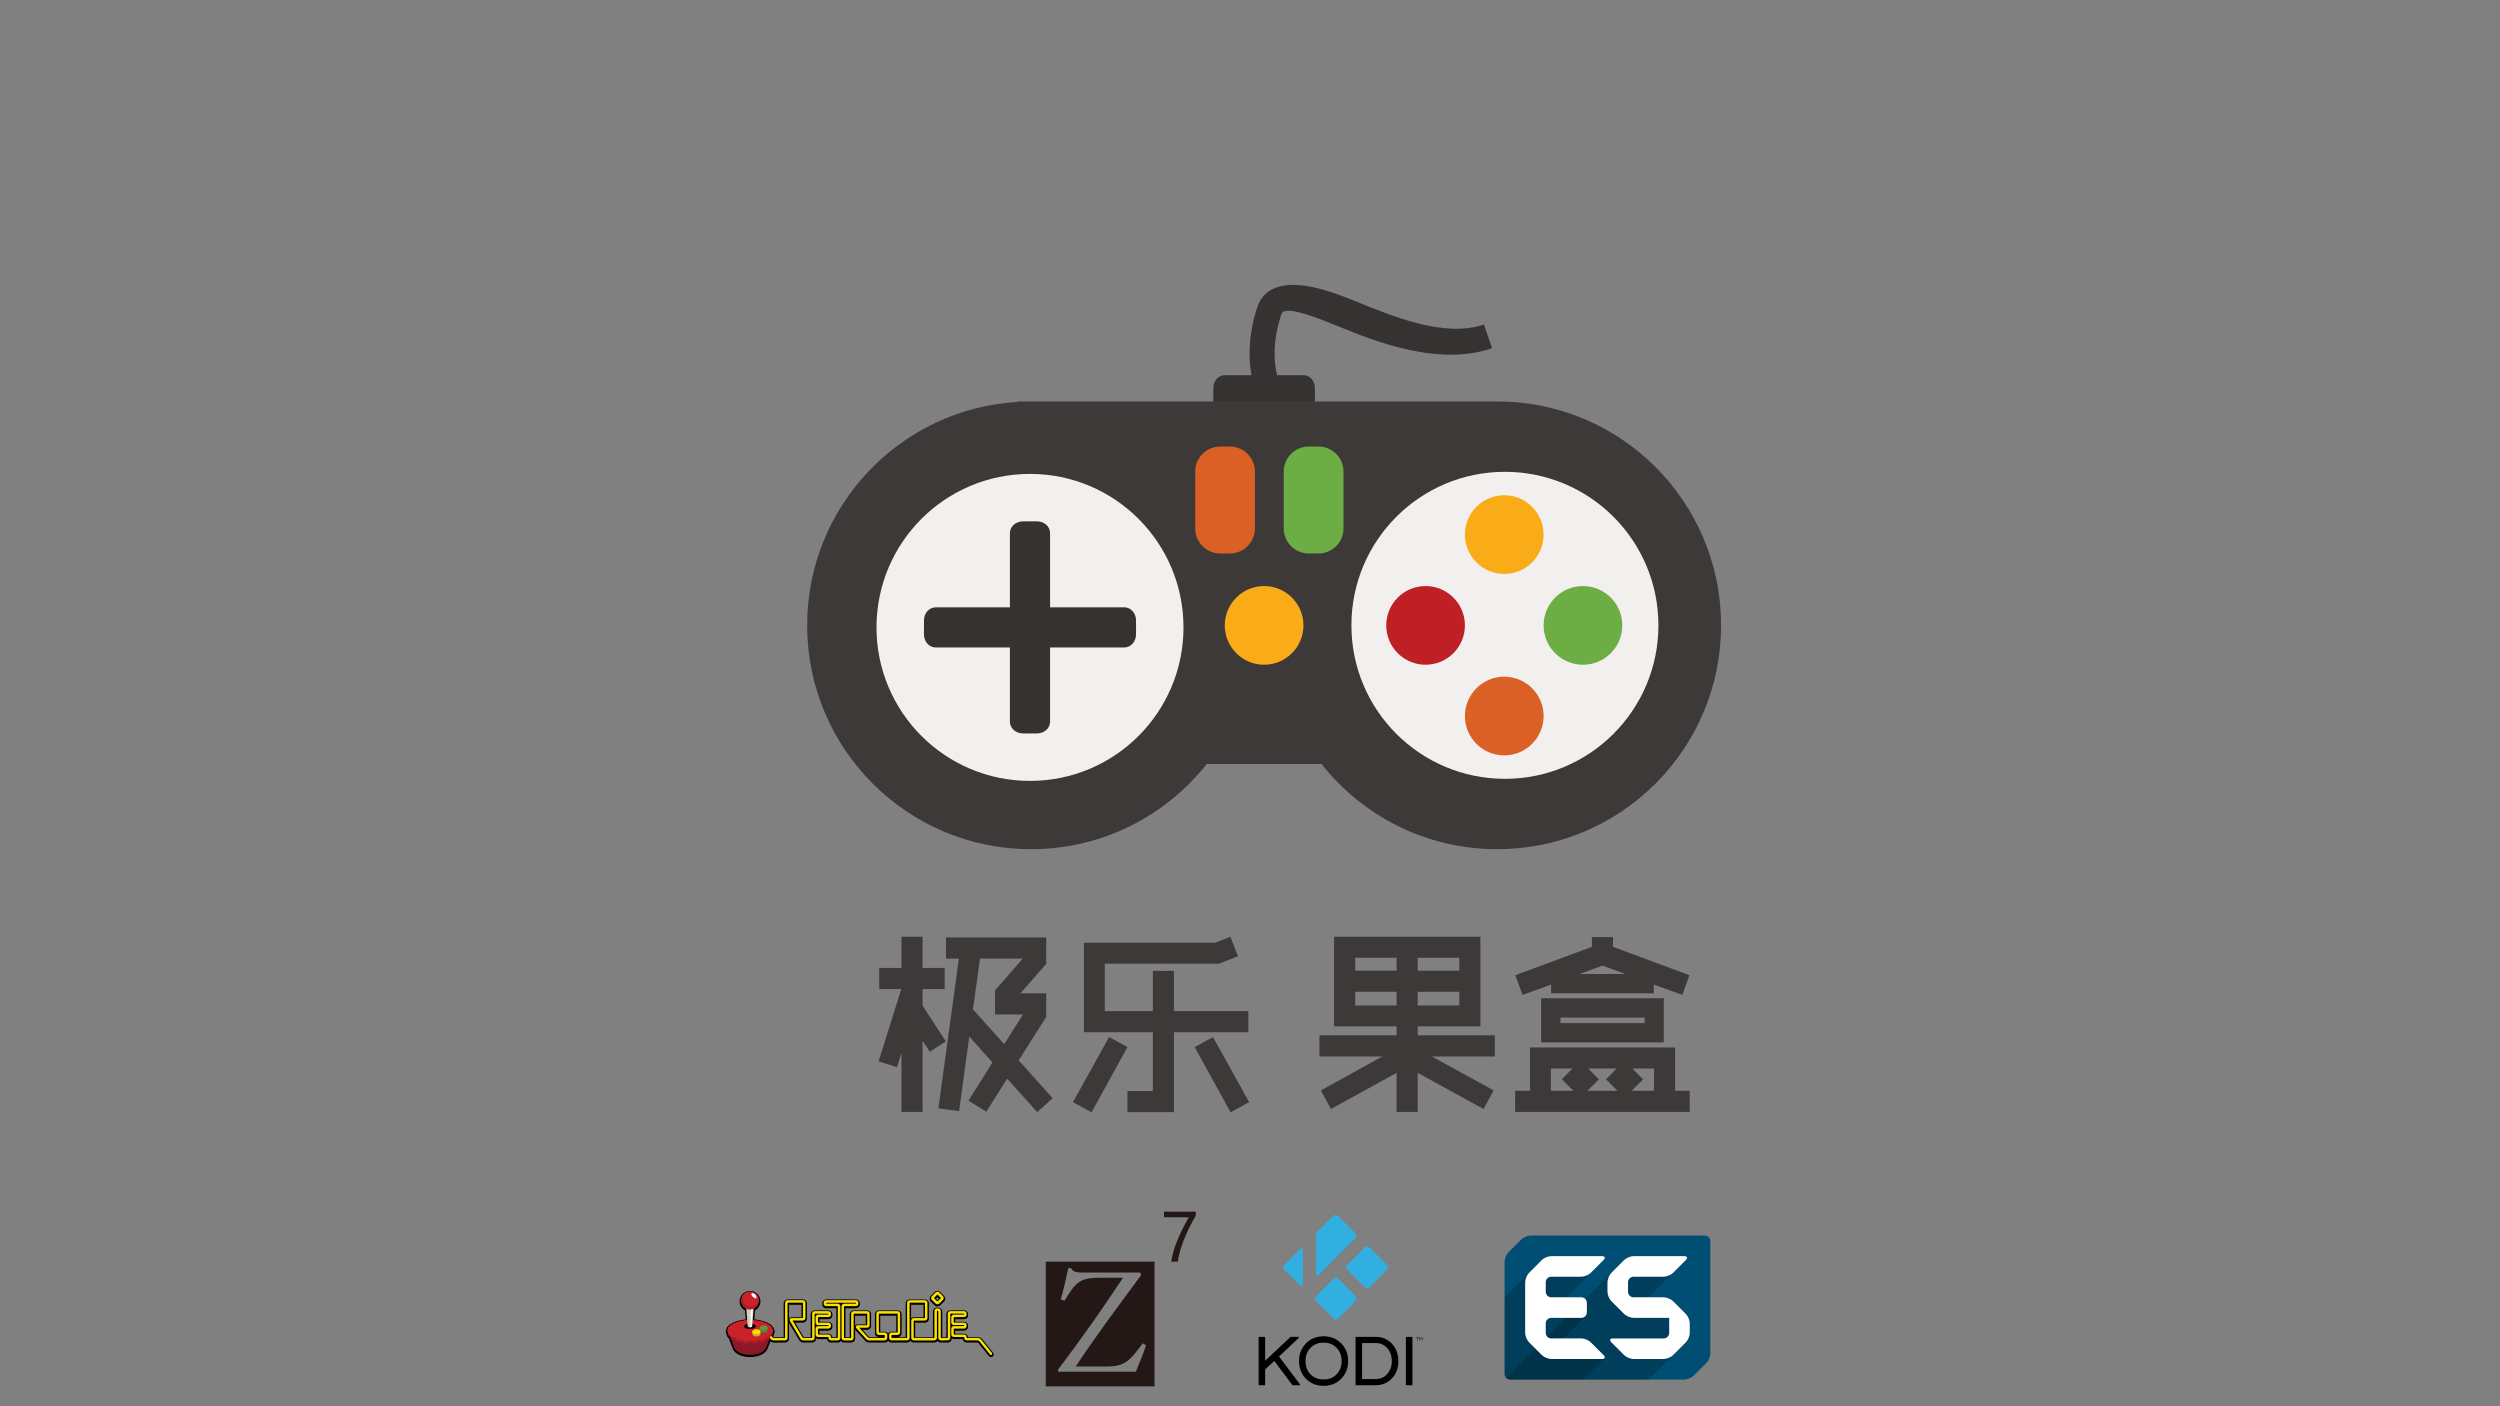 <?xml version="1.0" encoding="utf-8"?>
<!-- Generator: Adobe Illustrator 15.0.0, SVG Export Plug-In . SVG Version: 6.00 Build 0)  -->
<!DOCTYPE svg PUBLIC "-//W3C//DTD SVG 1.0//EN" "http://www.w3.org/TR/2001/REC-SVG-20010904/DTD/svg10.dtd">
<svg version="1.0"
	 id="Ebene_1" inkscape:version="0.48.5 r10040" inkscape:export-ydpi="67.154305" sodipodi:docname="splash.svg" inkscape:export-xdpi="67.154305" inkscape:export-filename="/Users/matthieu/Desktop/logo.png" xmlns:dc="http://purl.org/dc/elements/1.1/" xmlns:cc="http://creativecommons.org/ns#" xmlns:rdf="http://www.w3.org/1999/02/22-rdf-syntax-ns#" xmlns:svg="http://www.w3.org/2000/svg" xmlns:sodipodi="http://sodipodi.sourceforge.net/DTD/sodipodi-0.dtd" xmlns:inkscape="http://www.inkscape.org/namespaces/inkscape"
	 xmlns="http://www.w3.org/2000/svg" xmlns:xlink="http://www.w3.org/1999/xlink" x="0px" y="0px" width="1280px" height="720px"
	 viewBox="0 0 1280 720" enable-background="new 0 0 1280 720" xml:space="preserve">
<rect x="0" y="0" width="1280" height="720" fill="#808080" stroke="none"/>
<sodipodi:namedview  id="namedview63" inkscape:pageopacity="0" inkscape:pageshadow="2" inkscape:current-layer="layer1" inkscape:window-width="1920" inkscape:window-height="1014" inkscape:window-x="0" inkscape:window-y="27" inkscape:window-maximized="1" gridtolerance="10" guidetolerance="10" showgrid="false" inkscape:zoom="0.66449955" inkscape:cx="423.67997" bordercolor="#666666" inkscape:cy="302.36131" pagecolor="#ffffff" borderopacity="1" objecttolerance="10">
	</sodipodi:namedview>
<g>
	<path id="path3" inkscape:connector-curvature="0" fill="#C90012" d="M875.693,685.275L875.693,685.275L875.693,685.275z"/>
	<path id="path5" inkscape:connector-curvature="0" fill="#C90012" d="M875.693,664.212L875.693,664.212L875.693,664.212z"/>
	<path id="path7" inkscape:connector-curvature="0" fill="#C90012" d="M875.693,643.14L875.693,643.14L875.693,643.14z"/>
	<path id="path9" inkscape:connector-curvature="0" fill="#C90012" d="M875.693,653.674L875.693,653.674L875.693,653.674z"/>
	<path id="path11" inkscape:connector-curvature="0" fill="#C90012" d="M875.693,695.808L875.693,695.808L875.693,695.808z"/>
	<path id="path13" inkscape:connector-curvature="0" fill="#C90012" d="M875.693,674.74L875.693,674.74L875.693,674.74z"/>
	<path id="path15" inkscape:connector-curvature="0" fill="#C90012" d="M875.693,632.604L875.693,632.604L875.693,632.604z"/>
	<path id="path17" inkscape:connector-curvature="0" fill="#004E73" d="M875.693,635.425c0-1.552-1.271-2.822-2.821-2.822h-89.17
		c-1.553,0-3.72,0.898-4.815,1.996l-6.543,6.544c-1.102,1.102-1.996,3.27-1.996,4.819v57.555c0,1.556,1.271,2.822,2.823,2.822
		h89.168c1.552,0,3.721-0.896,4.816-1.996l6.54-6.539c1.102-1.099,1.995-3.267,1.995-4.817L875.693,635.425L875.693,635.425z"/>
	<path id="path19" inkscape:connector-curvature="0" opacity="0.2" enable-background="new    " d="M863.159,672.744l-6.539-6.539
		c-1.097-1.099-3.268-1.996-4.816-1.996h-4.895c-1.552,0-2.82,0-2.82,0s0.896-0.896,1.995-1.996l17.075-17.076
		c1.101-1.098,0.729-1.997-0.823-1.997H836.38c-1.557,0-3.726,0.899-4.818,1.997l-59.146,59.143
		c-0.466,0.463-0.896,0.892-1.238,1.233c0.514,0.514,1.219,0.827,1.993,0.827c0.001,0,0.003,0,0.004,0h25.398h42.692
		c1.553,0,2.826-0.003,2.83-0.006c0.004-0.004,0.902-0.904,2.002-2.001l17.063-17.062c1.1-1.101,1.994-3.271,1.994-4.819v-4.889
		C865.156,676.01,864.26,673.842,863.159,672.744L863.159,672.744z"/>
	<path id="path21" inkscape:connector-curvature="0" fill="#FFFFFF" d="M836.377,674.741c-1.555,0-3.725-0.897-4.817-1.996
		l-6.533-6.537c-1.101-1.099-1.999-3.267-2-4.821l-0.004-4.89c-0.002-1.554,0.896-3.722,1.993-4.819l6.544-6.541
		c1.099-1.098,3.267-1.997,4.817-1.997h25.959c1.552,0,1.924,0.899,0.823,1.997l-6.541,6.541c-1.098,1.102-3.266,1.996-4.816,1.996
		h-15.426c-1.554,0-2.821,1.271-2.821,2.823v4.89c0,1.558,1.271,2.823,2.821,2.823l15.428-0.001c1.553,0,3.724,0.897,4.816,1.996
		l6.539,6.539c1.101,1.097,1.996,3.266,1.996,4.818v4.888c0,1.554-0.896,3.723-1.996,4.821l-6.542,6.538
		c-1.099,1.099-3.267,1.994-4.816,1.994h-15.424c-1.555,0-3.723-0.896-4.817-1.994l-6.543-6.538c-1.1-1.101-0.729-1.996,0.828-1.996
		h25.957c1.555,0,2.822-1.271,2.822-2.825v-4.888c0-1.557,0-2.822,0.002-2.822c0,0-1.271,0-2.822,0L836.377,674.741L836.377,674.741
		z"/>
	<g id="g23" transform="matrix(0.199,0,0,0.199,505.401,700.745)" opacity="0.2">
		<path id="path25" inkscape:connector-curvature="0" d="M1331.429-168.703c0-7.808,0-14.35,0-14.551
			c0-0.196,4.515-4.873,10.031-10.394l85.809-85.804c5.521-5.516,16.426-10.036,24.219-10.036h130.463
			c7.803,0,9.673,4.52,4.152,10.036l-85.819,85.799c-5.516,5.516-10.036,10.031-10.036,10.031s6.39,0.005,14.198,0.005l24.557,0.01
			c7.798,0.005,13.722,6.38,13.177,14.168l-1.423,19.91c-0.555,7.779-2.184,15.321-3.622,16.759
			c-1.438,1.438-7.121,7.126-12.632,12.637l-32.189,32.184c-5.516,5.511-10.07,10.065-10.119,10.11
			c-0.044,0.054,6.301,0.088,14.099,0.083h22.963c7.803,0,18.884,4.314,24.626,9.599l34.275,31.541
			c5.737,5.281,10.448,9.737,10.291,9.903c-0.167,0.157-4.809,4.795-10.33,10.316l-44.477,44.507l-188.004,0.005
			c-7.803,0-14.193-6.39-14.193-14.188L1331.429-168.703z"/>
	</g>
	<path id="path27" inkscape:connector-curvature="0" fill="#FFFFFF" d="M794.236,685.275c-1.552,0-2.821-1.271-2.821-2.823v-4.894
		c0-1.553,1.271-2.818,2.821-2.818h15.425c1.554,0,2.822-1.271,2.822-2.823v-4.881c0-1.553-1.271-2.824-2.822-2.824h-15.425
		c-1.552,0-2.821-1.271-2.821-2.823v-4.891c0-1.553,1.271-2.823,2.821-2.823h15.425c1.554,0,3.723-0.896,4.818-1.996l6.543-6.542
		c1.1-1.097,0.729-1.992-0.825-1.992h-25.961c-1.552,0-3.722,0.896-4.816,1.995l-6.541,6.538c-1.101,1.102-1.996,3.271-1.996,4.819
		v25.955c0,1.553,0.896,3.723,1.996,4.818l6.541,6.54c1.099,1.1,3.269,1.993,4.816,1.993h25.96c1.553,0,1.924-0.896,0.826-1.993
		l-6.543-6.544c-1.098-1.099-3.268-1.994-4.818-1.994L794.236,685.275L794.236,685.275z"/>
</g>
<g>
	<path d="M678.029,684.17c0.229,0.014,0.454,0.027,0.684,0.044c1.742,0.12,3.408,0.529,4.969,1.338
		c1.11,0.578,2.101,1.327,2.979,2.222c0.955,0.971,1.745,2.058,2.345,3.278c0.437,0.899,0.736,1.849,0.946,2.82
		c0.259,1.197,0.343,2.408,0.291,3.628c-0.082,1.955-0.516,3.825-1.438,5.564c-0.646,1.215-1.482,2.276-2.479,3.223
		c-1.601,1.51-3.477,2.496-5.629,2.952c-0.798,0.169-1.604,0.271-2.417,0.3c-0.036,0.002-0.073,0.012-0.106,0.019h-0.959
		c-0.209-0.015-0.416-0.026-0.625-0.045c-2.495-0.181-4.771-0.947-6.744-2.521c-1.562-1.238-2.777-2.75-3.608-4.565
		c-0.425-0.923-0.706-1.889-0.896-2.885c-0.214-1.127-0.281-2.264-0.228-3.406c0.121-2.401,0.754-4.646,2.148-6.641
		c1.634-2.328,3.77-3.984,6.523-4.785c0.842-0.244,1.695-0.406,2.568-0.473c0.276-0.021,0.555-0.032,0.831-0.05
		c0.046-0.006,0.091-0.016,0.137-0.021L678.029,684.17L678.029,684.17z M677.649,706.294c0.888-0.007,1.744-0.08,2.588-0.288
		c1.834-0.452,3.357-1.404,4.569-2.854c1.234-1.479,1.88-3.199,2.056-5.106c0.063-0.653,0.066-1.307,0.027-1.961
		c-0.042-0.711-0.136-1.414-0.323-2.102c-0.589-2.146-1.794-3.857-3.646-5.1c-1.388-0.926-2.938-1.35-4.589-1.432
		c-0.901-0.044-1.802-0.004-2.69,0.158c-1.555,0.278-2.938,0.925-4.133,1.971c-1.157,1.014-1.992,2.244-2.514,3.689
		c-0.392,1.099-0.548,2.229-0.563,3.391c-0.014,0.896,0.052,1.794,0.246,2.674c0.354,1.586,1.065,2.987,2.185,4.18
		c0.979,1.057,2.149,1.813,3.516,2.274C675.444,706.157,676.55,706.282,677.649,706.294"/>
	<path d="M723.146,708.987c-0.096,0.227-0.166,0.271-0.423,0.271c-0.838,0-1.675,0.001-2.512,0c-0.299,0-0.404-0.104-0.404-0.405
		V684.88c0-0.308,0.105-0.415,0.42-0.415c0.839,0,1.676-0.003,2.513,0.005c0.104,0.001,0.216,0.041,0.307,0.1
		c0.054,0.029,0.066,0.128,0.104,0.192L723.146,708.987L723.146,708.987z"/>
	<path d="M654.865,694.524c0.422,0.561,0.84,1.111,1.261,1.671c0.888,1.18,1.771,2.354,2.659,3.537
		c1.144,1.516,2.278,3.028,3.422,4.548c1.117,1.481,2.234,2.97,3.354,4.454c0.083,0.106,0.12,0.222,0.061,0.348
		c-0.061,0.129-0.177,0.171-0.31,0.178c-0.063,0.003-0.121,0-0.183,0c-1.031,0-2.063,0-3.097,0.003
		c-0.177,0-0.305-0.061-0.416-0.207c-1.941-2.6-3.895-5.191-5.843-7.793c-1.104-1.474-2.215-2.944-3.32-4.423
		c-0.009-0.013-0.021-0.021-0.033-0.042c-0.137,0.126-0.27,0.25-0.399,0.373c-0.896,0.84-1.795,1.68-2.69,2.521
		c-0.494,0.462-0.987,0.925-1.484,1.384c-0.063,0.059-0.092,0.116-0.092,0.205c0.003,2.511,0.003,5.021,0.003,7.53
		c0,0.029,0.002,0.063,0,0.095c-0.008,0.229-0.123,0.354-0.354,0.354c-0.881,0.004-1.759,0.004-2.638,0.001
		c-0.228-0.001-0.342-0.126-0.349-0.351c0-0.026,0-0.057,0-0.08v-23.948c0-0.303,0.109-0.414,0.41-0.414c0.805,0,1.605,0,2.408,0
		c0.054,0,0.106-0.002,0.159,0c0.23,0.011,0.349,0.125,0.355,0.357c0.002,0.033,0,0.064,0,0.103v11.759
		c0.198-0.186,0.38-0.354,0.561-0.521c1.06-0.995,2.119-1.989,3.179-2.983c1.394-1.304,2.781-2.604,4.174-3.908
		c1.165-1.093,2.329-2.187,3.494-3.276c0.492-0.461,0.982-0.92,1.476-1.382c0.104-0.102,0.22-0.146,0.356-0.146
		c1.229,0,2.459,0,3.688,0c0.209,0,0.327,0.077,0.37,0.232c0.035,0.13-0.015,0.229-0.104,0.313
		c-0.354,0.339-0.712,0.678-1.068,1.016c-0.631,0.597-1.264,1.188-1.896,1.781c-0.875,0.824-1.75,1.648-2.623,2.478
		c-0.896,0.846-1.791,1.689-2.688,2.539C656.072,693.39,655.474,693.951,654.865,694.524"/>
	<path d="M694.053,696.866v-11.94c0-0.034-0.001-0.064,0-0.104c0.005-0.229,0.119-0.342,0.342-0.355
		c0.017-0.001,0.03-0.001,0.047-0.001c3.413,0.001,6.826-0.007,10.239,0.006c1.567,0.009,3.072,0.358,4.505,0.999
		c1.247,0.563,2.344,1.335,3.296,2.313c1.549,1.592,2.578,3.47,3.085,5.637c0.291,1.247,0.411,2.51,0.385,3.787
		c-0.032,1.717-0.332,3.385-0.98,4.979c-0.543,1.326-1.32,2.513-2.302,3.563c-1.508,1.612-3.332,2.671-5.477,3.189
		c-0.926,0.224-1.857,0.319-2.813,0.319c-3.311-0.006-6.613-0.003-9.921-0.003c-0.059,0-0.113-0.004-0.171-0.013
		c-0.122-0.02-0.195-0.093-0.221-0.214c-0.013-0.063-0.019-0.128-0.019-0.192C694.053,704.85,694.053,700.858,694.053,696.866
		 M697.393,706.069h0.146c2.226,0,4.445,0.002,6.667-0.002c0.398-0.001,0.802-0.021,1.196-0.054
		c0.824-0.063,1.612-0.279,2.364-0.628c0.981-0.45,1.812-1.104,2.521-1.918c0.663-0.756,1.188-1.596,1.574-2.521
		c0.41-0.986,0.632-2.02,0.714-3.081c0.076-0.975,0.045-1.938-0.103-2.899c-0.173-1.138-0.542-2.21-1.113-3.209
		c-0.637-1.108-1.456-2.063-2.509-2.798c-1.261-0.88-2.675-1.289-4.204-1.296c-2.378-0.012-4.756-0.005-7.135-0.005h-0.123v18.409
		L697.393,706.069L697.393,706.069z"/>
	<path fill="#31AFE1" d="M710.572,649.219c-0.173,0.563-0.552,0.976-0.958,1.376c-2.719,2.708-5.428,5.428-8.14,8.145
		c-0.979,0.978-2.021,0.974-3.003-0.01c-2.799-2.804-5.601-5.604-8.396-8.402c-0.953-0.954-0.951-1.997,0.004-2.953
		c2.813-2.818,5.631-5.636,8.443-8.451c0.916-0.917,1.99-0.918,2.906-0.002c2.729,2.729,5.454,5.463,8.188,8.188
		c0.406,0.4,0.784,0.813,0.955,1.377L710.572,649.219L710.572,649.219z"/>
	<g>
		<g>
			<g>
				<g>
					<g>
						<defs>
							<rect id="SVGID_1_" x="644.416" y="621.979" width="84.041" height="87.841"/>
						</defs>
						<clipPath id="SVGID_2_">
							<use xlink:href="#SVGID_1_"  overflow="visible"/>
						</clipPath>
						<path clip-path="url(#SVGID_2_)" fill="#31AFE1" d="M683.591,675.463c-0.561-0.179-0.962-0.563-1.364-0.97
							c-2.706-2.72-5.421-5.435-8.133-8.146c-0.973-0.973-0.974-2.009-0.003-2.979c2.808-2.813,5.61-5.618,8.42-8.427
							c0.936-0.937,2.003-0.938,2.933-0.012c2.81,2.813,5.613,5.618,8.42,8.432c0.964,0.966,0.967,2.021,0.007,2.979
							c-2.732,2.739-5.475,5.478-8.202,8.22c-0.393,0.395-0.794,0.743-1.339,0.898h-0.735L683.591,675.463L683.591,675.463z"/>
					</g>
				</g>
			</g>
		</g>
		<g>
			<g>
				<g>
					<g>
						<defs>
							<rect id="SVGID_3_" x="644.416" y="621.979" width="84.041" height="87.841"/>
						</defs>
						<clipPath id="SVGID_4_">
							<use xlink:href="#SVGID_3_"  overflow="visible"/>
						</clipPath>
						<path clip-path="url(#SVGID_4_)" fill="#31AFE1" d="M673.74,642.119c0-3.122,0.028-6.246-0.019-9.368
							c-0.014-0.904,0.203-1.611,0.894-2.207c0.559-0.479,1.047-1.033,1.566-1.555c2.059-2.063,4.115-4.118,6.173-6.178
							c0.97-0.971,2.013-0.971,2.979,0.001c2.802,2.8,5.602,5.602,8.397,8.398c0.961,0.963,0.961,2.021-0.002,2.983
							c-3.313,3.313-6.621,6.628-9.933,9.938c-2.926,2.932-5.851,5.854-8.771,8.781c-0.542,0.541-1.021,0.415-1.22-0.336
							c-0.063-0.232-0.064-0.484-0.064-0.729C673.74,648.61,673.74,645.366,673.74,642.119"/>
					</g>
				</g>
			</g>
		</g>
	</g>
	<path fill="#31AFE1" d="M667.047,648.888c0,2.865,0.005,5.732-0.006,8.603c-0.004,0.271-0.047,0.56-0.145,0.813
		c-0.189,0.498-0.551,0.563-0.927,0.188c-1.317-1.316-2.633-2.639-3.947-3.953c-1.521-1.523-3.042-3.047-4.563-4.572
		c-0.632-0.629-0.636-1.505-0.009-2.139c2.802-2.831,5.603-5.663,8.399-8.492c0.188-0.188,0.359-0.441,0.675-0.323
		c0.302,0.114,0.42,0.386,0.463,0.688c0.024,0.188,0.048,0.375,0.048,0.563c0.005,2.877,0.003,5.755,0.003,8.633h0.005
		L667.047,648.888L667.047,648.888z"/>
	<polygon points="726.313,684.854 725.704,684.854 725.704,686.398 725.511,686.398 725.511,684.854 724.906,684.854 
		724.906,684.664 726.313,684.664 	"/>
	<polygon points="728.245,684.664 728.245,686.398 728.052,686.398 728.052,684.963 727.407,685.788 726.758,684.963 
		726.758,686.398 726.562,686.398 726.562,684.664 726.787,684.664 727.407,685.486 728.021,684.664 	"/>
</g>
<g>
	<path fill="#231815" d="M548.47,649.328c0.607,1.709,2.198,2.314,6.961,2.196h28.331l0.486,1.343
		c-11.232,15.266-22.959,30.771-33.461,46.771h15.634c9.646,0,11.846-2.808,18.684-11.846l1.709,1.099
		c-1.099,3.18-3.052,8.063-5.25,13.438h-39.688l-0.242-0.979c11.602-15.264,22.714-31.018,33.338-47.136h-12.578
		c-10.013,0-11.967,3.053-17.341,11.724l-1.954-0.608c1.101-3.542,2.931-11.479,3.907-16.118L548.47,649.328z M591.116,645.977
		h-55.674v63.847h55.674V645.977z"/>
	<g>
		<path fill="#231815" d="M612.228,622.388c-2.686,4.692-4.798,9.033-6.335,13.024c-1.534,3.992-2.484,7.514-2.848,10.563h-3.37
			c0.404-3.007,1.371-6.438,2.891-10.292c1.521-3.854,3.552-8.001,6.096-12.438h-12.687v-2.858h16.253V622.388L612.228,622.388z"/>
	</g>
</g>
<g>
	<path fill="#353231" d="M759.772,166.137c-19.92,6.839-45.861-3.765-66.715-12.286c-17.699-7.232-31.688-10.385-41.314-5.914
		c-2.675,1.242-6.247,3.89-8.05,9.453c-4.867,14.979-4.376,26.9-2.913,34.718h-13.83c-3.165,0-5.726,2.932-5.726,6.55v13.753
		c0,3.619,2.562,6.55,5.726,6.55h40.563c3.155,0,5.718-2.931,5.718-6.55v-13.753c0-3.619-2.563-6.55-5.718-6.55h-13.618
		c-1.479-5.79-2.666-16.369,2.002-30.753c0.463-1.411,0.974-1.649,1.252-1.776c4.563-2.118,18.634,3.641,31.063,8.719
		c22.832,9.331,51.25,18.375,75.729,9.974L759.772,166.137z"/>
	<path fill="#3D3938" d="M766.558,205.536H521.054v0.221c-60.119,3.542-107.784,53.399-107.784,114.406
		c0,63.308,51.32,114.627,114.627,114.627c36.483,0,68.963-17.067,89.953-43.626h58.754c20.994,26.559,53.47,43.626,89.953,43.626
		c63.312,0,114.631-51.32,114.631-114.627C881.188,256.856,829.865,205.536,766.558,205.536z"/>
	<circle fill="#F2EFEF" cx="770.515" cy="320.163" r="78.592"/>
	<g>
		<g>
			<circle fill="#BF2026" cx="729.897" cy="320.205" r="20.144"/>
			<path fill="#6DAE44" d="M830.621,320.205c0,11.125-9.021,20.144-20.146,20.144c-11.127,0-20.149-9.019-20.149-20.144
				s9.022-20.145,20.149-20.145C821.6,300.061,830.621,309.08,830.621,320.205z"/>
		</g>
		<g>
			<path fill="#FAAB18" d="M790.326,273.714c0,11.127-9.019,20.147-20.146,20.147c-11.119,0-20.146-9.021-20.146-20.147
				c0-11.123,9.022-20.144,20.146-20.144C781.312,253.57,790.326,262.591,790.326,273.714z"/>
			<path fill="#DB6026" d="M790.326,366.611c0,11.125-9.019,20.144-20.146,20.144c-11.119,0-20.146-9.019-20.146-20.144
				c0-11.127,9.022-20.147,20.146-20.147C781.312,346.464,790.326,355.484,790.326,366.611z"/>
		</g>
	</g>
	<g>
		<path fill="#F2EFEF" d="M605.948,321.228c0,43.407-35.185,78.592-78.592,78.592c-43.405,0-78.59-35.188-78.59-78.592
			c0-43.404,35.185-78.592,78.59-78.592C570.768,242.635,605.948,277.823,605.948,321.228z"/>
		<path fill="#353231" d="M575.62,310.945h-37.979v-37.979c0-3.384-2.974-6.033-6.771-6.033h-7.021
			c-3.797,0-6.771,2.649-6.771,6.033v37.979h-37.978c-3.386,0-6.033,2.976-6.033,6.771v7.021c0,3.797,2.646,6.771,6.033,6.771
			h37.978v37.98c0,3.383,2.977,6.031,6.771,6.031h7.021c3.8,0,6.771-2.648,6.771-6.031v-37.98h37.979
			c3.385,0,6.033-2.974,6.033-6.771v-7.021C581.656,313.92,579.005,310.945,575.62,310.945z"/>
	</g>
	<path fill="#DB6026" d="M642.522,270.549c0,7.086-5.744,12.832-12.836,12.832h-4.914c-7.09,0-12.832-5.745-12.832-12.832v-29.086
		c0-7.088,5.742-12.832,12.832-12.832h4.914c7.092,0,12.836,5.744,12.836,12.832V270.549z"/>
	<path fill="#6DAE44" d="M687.859,270.549c0,7.086-5.743,12.832-12.835,12.832h-4.913c-7.093,0-12.835-5.745-12.835-12.832v-29.086
		c0-7.088,5.742-12.832,12.835-12.832h4.913c7.092,0,12.835,5.744,12.835,12.832V270.549z"/>
	<circle fill="#FAAB18" cx="647.225" cy="320.205" r="20.144"/>
</g>
<g>
	<path fill="#3D3938" d="M461.558,569.301v-30.202l-2.3,7.303l-9.4-3.001l11.603-37.002h-11.303v-10.803h11.401v-16.001h10.801
		v16.001h11.3v10.803h-11.3v8.501l11.9,18.301l-8.2,5.3l-3.7-5.6v36.4H461.558z M531.063,569.4L515.659,552.3l-10.698,16.9
		l-9.103-5.7l12.301-19.501l-11.899-13.301l-5.2,38.202l-10.603-1.4l10.502-76.704h-6.602v-10.801h51.303v13.501l-13.199,15.101
		h13.199v12.103L521.56,542.9l17.399,19.399L531.063,569.4z M523.762,519.397h-14.301v-12.303l14.199-16.301h-21.899l-3.603,26.001
		l16.001,17.802L523.762,519.397z"/>
	<path fill="#3D3938" d="M577.259,536.099L558.858,569.5l-9.5-5.2l18.501-33.302L577.259,536.099z M601.061,497.096v20.604h38.103
		V528.5h-38.103v40.9h-23.802V558.6h13.001v-30.102h-35.304v-45.803h67.205l7.802-3.103l3.898,10.001l-9.601,3.8h-58.604v24.304
		h24.604v-20.604L601.061,497.096L601.061,497.096z M621.062,530.998l18.501,33.302l-9.5,5.2l-18.401-33.401L621.062,530.998z"/>
	<path fill="#3D3938" d="M765.362,540.898H733.06l31.702,17.399l-5.2,9.501l-33.702-18.502V569.3h-10.801v-20.002L681.455,567.8
		l-5.198-9.501l31.502-17.399h-32.202v-10.803h39.502v-4.6h-32.002v-45.903h74.904v45.903h-32.104v4.6h39.503L765.362,540.898
		L765.362,540.898z M693.857,496.996h21.201v-6.603h-21.201V496.996z M693.857,514.797h21.201v-7h-21.201V514.797z M747.159,490.396
		h-21.302v6.603h21.302V490.396z M747.159,514.797v-7h-21.302v7H747.159z"/>
	<path fill="#3D3938" d="M865.16,569.301h-89.403V558.5h7.6v-22.201h74.305V558.5h7.501L865.16,569.301L865.16,569.301z
		 M846.761,508.597h-52.604v-4.5l-14.601,5.302l-3.7-10.103l39.202-14.501v-5h10.801v5l39.104,14.501l-3.603,10.103l-14.601-5.302
		L846.761,508.597L846.761,508.597z M851.861,511.097V533.7h-62.804v-22.604H851.861L851.861,511.097z M794.058,558.5h11.501
		l-5.9-5.9l5.4-5.501h-11.001V558.5z M842.061,523.798v-2.801h-43.104v2.801H842.061z M808.759,498.696h23.399l-11.699-4.301
		L808.759,498.696z M818.657,552.6l-5.898,5.9h15.398l-5.898-5.9l5.398-5.501h-14.501L818.657,552.6z M846.86,547.099h-11.1
		l5.501,5.501l-5.9,5.9h11.5L846.86,547.099L846.86,547.099z"/>
</g>
<path fill="#010101" d="M508.397,692.488c-1.766-2.163-3.566-4.394-5.351-6.629c-0.653-0.819-1.523-1.233-2.585-1.233h-0.031
	c-0.708,0.006-1.419,0.006-1.959,0.006l-1.589-0.002c-0.42,0-0.841,0-1.263,0.003c-0.158-1.124-0.937-1.761-2.188-1.761
	l-0.776-0.001c-0.513-0.002-1.025-0.002-1.541-0.002c-0.782,0-1.445,0.002-2.052,0.003c0.006-0.557,0.006-1.074,0-1.561
	c0.757,0.005,1.405,0.006,2.013,0.006c0.856,0,1.632-0.005,2.371-0.013c0.433-0.004,0.851-0.104,1.173-0.276
	c0.466-0.25,0.811-0.723,0.974-1.328c0.183-0.684,0.099-1.406-0.229-1.938c-0.276-0.451-0.829-0.989-1.88-0.989l-0.73-0.003
	c-0.546-0.001-1.093-0.001-1.639-0.001c-0.777,0-1.439,0.001-2.05,0.005c0.007-0.471,0.007-0.915,0-1.352
	c0.763,0.005,1.414,0.007,2.021,0.007c0.852,0,1.622-0.004,2.354-0.012c0.438-0.004,0.859-0.104,1.191-0.274
	c1.08-0.562,1.04-1.717,1.025-2.149c-0.042-1.269-0.882-2.09-2.135-2.091l-1.32-0.003c-0.965-0.004-1.929-0.005-2.894-0.005
	c-0.984,0-1.852,0.003-2.649,0.008c-0.351,0.003-0.729,0.098-1.063,0.268c-1.069,0.546-1.067,1.653-1.067,2.017
	c0.001,1.572,0.001,3.145,0.002,4.717c0,2.202,0.001,4.478,0.005,6.723c-0.235-0.004-0.493-0.005-0.782-0.005
	c-0.252,0-0.503,0.001-0.756,0.003c-0.188,0.002-0.376,0.002-0.563,0.003v-2.744c0-3.392-0.001-6.784,0.003-10.176
	c0.001-1.25-0.654-1.786-1.205-2.017c-0.406-0.171-0.838-0.191-1.246-0.198c-0.021,0-0.04-0.001-0.059-0.001
	c-1.429,0-2.249,0.83-2.249,2.276v2.035c-0.001,3.55-0.001,7.215,0.005,10.827c-1.518-0.004-3.095-0.005-4.694-0.005
	c-1.475,0-2.95,0.001-4.425,0.004c0.007-2.459,0.007-4.954,0-7.429c0.669,0.003,1.399,0.004,2.304,0.004
	c0.472,0,2.517-0.001,2.517-0.001c1.372,0,2.226-0.852,2.226-2.221c0.001-2.49,0.001-4.98,0-7.472
	c-0.001-1.366-0.854-2.216-2.228-2.216c-1.272,0-2.542-0.001-3.813-0.001h-3.592c-1.445,0-2.273,0.827-2.273,2.27v17.062
	c-1.032-0.002-2.064-0.004-3.098-0.004c-1.129,0-2.259,0.002-3.389,0.004c0-0.015,0-0.026,0-0.04
	c0.246,0.002,0.509,0.005,0.807,0.005c0.309,0,0.615-0.001,0.922-0.003l0.471-0.002c1.368-0.006,2.221-0.859,2.221-2.228
	c0.001-2.582,0-5.166,0-7.748v-1.457c0-1.409-0.847-2.25-2.264-2.25h-9.146c-1.442,0-2.268,0.83-2.27,2.276
	c-0.001,3.038-0.001,6.076,0,9.112c0,1.478,0.81,2.294,2.279,2.297l0.531,0.001c0.261,0.001,0.521,0.001,0.782,0.001
	c0.263,0,0.5-0.001,0.717-0.002c0,0.014,0,0.027,0,0.041c-1.136-0.004-2.309-0.005-3.573-0.005c-1.157,0-2.316,0.001-3.478,0.004
	c-0.157,0-0.246-0.042-0.354-0.159c-0.749-0.831-1.5-1.659-2.25-2.489c0,0-0.994-1.097-1.004-1.107c0.251,0,0.502,0.001,0.753,0.001
	c0.505,0,1.011-0.001,1.516-0.004c1.239-0.007,2.112-0.85,2.124-2.048c0.016-1.919,0.016-3.895,0-5.872
	c-0.012-1.2-0.872-2.042-2.095-2.044l-0.707-0.002c-1.099-0.003-2.195-0.006-3.294-0.006c-1.01,0-1.904,0.003-2.735,0.009
	c-0.348,0.003-0.728,0.103-1.069,0.28c-0.691,0.362-1.041,1.021-1.041,1.957c0,1.435-0.001,2.866-0.003,4.299
	c-0.003,2.355-0.004,4.787,0.001,7.188c-0.325-0.007-0.663-0.011-1.021-0.011c-0.355,0-0.737,0.004-1.156,0.011
	c0.008-4.838,0.008-9.817,0.001-14.814c0.794,0.007,1.592,0.01,2.374,0.01c0.935,0,1.876-0.006,2.798-0.014
	c0.303-0.003,0.751-0.051,1.161-0.263c1.084-0.557,1.058-1.679,1.048-2.102c-0.03-1.305-0.874-2.147-2.15-2.147
	c-1.398-0.001-2.799-0.001-4.198-0.003c-1.815-0.001-3.633-0.003-5.448-0.003c-1.787,0-3.573,0.002-5.361,0.005
	c-0.36,0.001-0.753,0.1-1.078,0.271c-0.903,0.479-1.229,1.397-0.968,2.729c0.181,0.919,0.989,1.515,2.062,1.516
	c0.852,0.003,1.703,0.003,2.556,0.003c0.918,0,1.756,0,2.551-0.004c-0.007,4.59-0.007,9.445-0.001,14.813
	c-0.324-0.003-0.656-0.005-0.991-0.005c-0.344,0-0.702,0.002-1.07,0.005c-0.169-1.12-0.958-1.752-2.22-1.752
	c-0.479,0-0.958-0.002-1.437-0.003c-0.552-0.002-1.104-0.003-1.655-0.003c-0.459,0-0.877,0.001-1.265,0.003
	c0.008-0.511,0.008-1.033,0-1.563c0.71,0.004,1.368,0.007,2.002,0.007c0.837,0,1.611-0.004,2.371-0.013
	c0.306-0.002,0.756-0.051,1.164-0.261c0.929-0.479,1.316-1.577,0.988-2.802c-0.233-0.875-1.065-1.468-2.068-1.47l-0.517-0.002
	c-0.792-0.003-1.584-0.006-2.376-0.006c-0.563,0-1.079,0.002-1.563,0.005c0.008-0.479,0.008-0.925-0.001-1.348
	c0.639,0.006,1.327,0.007,2.092,0.007c0.784,0,1.568-0.003,2.352-0.006c1.204-0.004,1.988-0.678,2.154-1.85
	c0.11-0.774-0.064-1.476-0.494-1.971c-0.386-0.446-0.954-0.693-1.597-0.696c-1.487-0.007-2.693-0.009-3.797-0.009
	c-1.125,0-2.15,0.002-3.132,0.009c-0.351,0.003-0.72,0.095-1.04,0.261c-0.483,0.251-1.059,0.788-1.057,1.917
	c0.002,1.553,0.002,3.105,0.002,4.661c0,2.255,0.002,4.583,0.008,6.881c-0.552-0.006-1.095-0.007-1.613-0.007
	c-0.635,0-1.265,0.004-1.869,0.011h-0.008c-0.064,0-0.089-0.009-0.089-0.009c-0.001-0.001-0.025-0.02-0.064-0.086
	c-0.716-1.216-1.449-2.446-2.16-3.639c-0.265-0.444-0.53-0.89-0.796-1.335c-0.462-0.776-1.401-2.356-1.401-2.356l1.784,0.002
	c0.713,0,1.418-0.002,2.129-0.002c1.251-0.002,2.129-0.858,2.136-2.081c0.014-2.475,0.014-5.004,0.001-7.734
	c-0.005-1.207-0.886-2.087-2.095-2.09c-1.112-0.003-2.225-0.004-3.338-0.004c-1.628,0-3.067,0.003-4.396,0.01
	c-0.347,0.003-0.717,0.098-1.042,0.271c-0.688,0.362-1.034,1.011-1.033,1.922c0.004,4.528,0.004,9.136,0.004,13.589v3.536
	c-0.384,0-2.02-0.002-2.454-0.002c-0.956,0-1.692,0.004-2.387,0.006h-0.008c-0.196,0-0.27-0.049-0.358-0.16
	c-0.034-0.043-0.067-0.085-0.103-0.128c0.019-0.043,0.037-0.085,0.054-0.133c0.199-0.461,0.283-1.028,0.3-1.214
	c0.334-0.396,0.372-1.206,0.372-1.541v-0.145l-0.053-0.132c-0.007-0.018-0.015-0.036-0.025-0.054
	c-0.058-0.182-0.155-0.351-0.291-0.497c-0.032-0.037-0.067-0.07-0.103-0.103c0.012-0.149,0.018-0.3,0.014-0.402l-0.01-0.243
	l-0.093-0.116c-0.199-0.452-0.671-0.705-0.96-0.83c-0.007-0.036-0.016-0.066-0.025-0.095l-0.166-0.495l-0.128-0.003
	c-0.097-0.104-0.212-0.198-0.346-0.274c-0.24-0.139-0.484-0.206-0.679-0.259c-0.068-0.018-0.135-0.036-0.192-0.055
	c-0.066-0.124-0.166-0.258-0.317-0.384c-0.296-0.243-0.655-0.342-0.899-0.394l-0.011-0.003c-0.081-0.017-0.162-0.028-0.232-0.04
	c-0.099-0.015-0.184-0.028-0.254-0.049c-0.024-0.007-0.053-0.016-0.078-0.023c-0.042-0.052-0.104-0.114-0.183-0.174
	c-0.425-0.323-0.904-0.364-1.291-0.398c-0.167-0.017-0.325-0.029-0.433-0.063c-0.02-0.007-0.076-0.039-0.115-0.063
	c-0.117-0.07-0.279-0.166-0.496-0.225c-0.238-0.066-0.489-0.102-0.748-0.102c-0.034,0-0.07,0.001-0.103,0.001
	c-0.03,0.002-0.059,0.002-0.089,0.002c-0.156,0-0.293-0.014-0.418-0.041c-0.027-0.007-0.079-0.029-0.127-0.05
	c-0.111-0.047-0.25-0.104-0.422-0.14c-0.167-0.034-0.339-0.052-0.541-0.052c-0.126,0-0.246,0.007-0.359,0.012
	c-0.09,0.007-0.175,0.011-0.255,0.013c0.125-1.588,0.262-3.354,0.361-4.624v-0.002c1.534-0.844,2.568-2.399,2.738-4.156
	c0.019-0.157,0.026-0.322,0.026-0.52c0.002-2.938-2.393-5.33-5.336-5.33c-0.094,0-0.19,0.002-0.297,0.008
	c-0.022,0.001-0.044,0.003-0.066,0.006l-0.022,0.001c-0.069,0.005-0.138,0.011-0.207,0.018c-0.027,0.003-0.054,0.007-0.081,0.012
	l-0.018,0.003c-0.065,0.009-0.13,0.019-0.195,0.028c-0.031,0.005-0.063,0.012-0.094,0.018c-0.067,0.012-0.134,0.024-0.202,0.042
	c0,0-0.059,0.014-0.079,0.018c-0.074,0.02-0.148,0.037-0.229,0.062c0,0-0.036,0.011-0.048,0.014
	c-0.373,0.113-0.736,0.267-1.078,0.46l-0.021,0.013c-0.076,0.042-0.151,0.089-0.225,0.134l-0.032,0.021
	c-0.07,0.046-0.141,0.092-0.208,0.142l-0.033,0.023c-0.066,0.05-0.133,0.101-0.2,0.153c-0.01,0.007-0.021,0.016-0.028,0.021
	c-0.065,0.055-0.131,0.109-0.194,0.166c-0.008,0.007-0.016,0.014-0.025,0.021c-0.065,0.061-0.131,0.122-0.192,0.185
	c-0.045,0.045-0.089,0.092-0.133,0.138l-0.015,0.018c-0.01,0.012-0.021,0.021-0.03,0.032c-0.088,0.096-0.162,0.182-0.229,0.268
	l-0.08,0.099l-0.005,0.016c-0.7,0.931-1.069,2.035-1.069,3.205c0,1.954,1.07,3.743,2.762,4.675c0.1,1.172,0.247,2.965,0.377,4.606
	c-0.024-0.003-0.051-0.004-0.077-0.005c-0.116-0.006-0.237-0.013-0.366-0.013c-0.179,0-0.337,0.014-0.491,0.041
	c-0.188,0.034-0.337,0.098-0.461,0.147c-0.056,0.021-0.108,0.043-0.146,0.055c-0.14,0.031-0.264,0.046-0.376,0.046
	c-0.022,0-0.048-0.001-0.075-0.002c-0.055-0.003-0.112-0.006-0.169-0.006c-0.284,0-0.578,0.043-0.845,0.124l-0.011,0.004
	c-0.185,0.059-0.318,0.143-0.417,0.204c-0.026,0.017-0.063,0.04-0.071,0.044c-0.118,0.037-0.282,0.052-0.456,0.067
	c-0.352,0.03-0.788,0.069-1.198,0.328l-0.015,0.011c-0.117,0.077-0.196,0.167-0.25,0.233c-0.012,0.004-0.027,0.009-0.046,0.015
	l-0.015,0.004c-0.08,0.022-0.182,0.04-0.288,0.058c-0.118,0.021-0.25,0.042-0.39,0.077l-0.018,0.006
	c-0.281,0.079-0.685,0.229-0.948,0.586l-0.011,0.015l-0.011,0.017c-0.027,0.041-0.052,0.082-0.068,0.122
	c-0.035,0.009-0.076,0.021-0.12,0.032c-0.329,0.09-0.871,0.235-1.182,0.632l-0.148,0.042c0,0-0.078,0.47-0.08,0.475
	c-0.232,0.097-0.478,0.227-0.687,0.442c-0.104,0.104-0.188,0.228-0.248,0.358l-0.063,0.073c0,0-0.032,0.268-0.033,0.276
	c-0.021,0.157-0.041,0.32-0.045,0.487c-0.201,0.205-0.336,0.443-0.386,0.694c-0.147,0.535,0.176,1.276,0.325,1.575l0.008,0.017
	l0.008,0.016c0.011,0.017,0.021,0.034,0.03,0.051c0,0.009,0,0.019,0.001,0.026c0.004,0.125,0.029,0.25,0.073,0.371
	c0.043,0.189,0.165,0.679,0.25,0.878c0.005,0.012,0.011,0.026,0.016,0.042c0.088,0.218,0.25,0.62,0.638,0.844l0.012,0.008
	c0.062,0.034,0.126,0.06,0.189,0.08c0.506,1.353,1.767,4.729,1.962,5.248c0.535,1.419,1.742,2.584,3.488,3.368
	c1.521,0.688,3.452,1.063,5.436,1.063c1.985,0,3.937-0.383,5.492-1.079c1.773-0.796,2.994-1.964,3.533-3.379l1.372-3.607
	c0.49,0.392,1.073,0.6,1.715,0.604c0.872,0.006,1.744,0.008,2.596,0.008c1.068,0,2.138-0.004,3.179-0.012
	c0.347-0.003,0.72-0.104,1.05-0.288c1.007-0.561,1.007-1.617,1.007-1.964c-0.001-1.728-0.001-3.455-0.001-5.182
	c0-0.85,0-1.705,0-2.563c1.516,2.563,3.172,5.346,5.195,8.729c0.487,0.814,1.277,1.267,2.227,1.272
	c0.73,0.006,1.391,0.007,2.019,0.007c0.834,0,1.6-0.004,2.342-0.012c0.347-0.005,0.718-0.104,1.042-0.279
	c0.632-0.343,0.976-0.938,1.021-1.769c0.3,0.176,0.697,0.294,1.223,0.294h0.149c0.387,0,0.771,0.002,1.157,0.002
	c0.386,0.001,0.773,0.001,1.158,0.001c0.772,0,1.391-0.001,1.96-0.006c0.054,0.451,0.236,0.846,0.535,1.155
	c0.379,0.392,0.925,0.607,1.54,0.61c0.577,0.002,1.15,0.004,1.728,0.004c0.543,0,1.085-0.002,1.629-0.004
	c0.697-0.005,1.283-0.298,1.653-0.776c0.372,0.486,0.968,0.774,1.707,0.776c0.48,0.001,0.961,0.001,1.442,0.001l1.877-0.001
	c1.416-0.002,2.228-0.817,2.228-2.238c0-1.278,0.001-2.555,0.003-3.83c0-0.181,0-0.36,0.001-0.543
	c0.033,0.041,0.068,0.083,0.105,0.125c1.603,1.777,3.32,3.678,5.019,5.537c0.567,0.62,1.331,0.949,2.209,0.949h4.354
	c1.124,0,2.249,0,3.373-0.002c0.854,0,1.514-0.369,1.862-0.995c0.341,0.609,0.991,0.992,1.781,0.994
	c1.157,0.003,2.314,0.004,3.472,0.004c1.618,0,3.054-0.003,4.391-0.01c0.352-0.001,0.722-0.098,1.046-0.271
	c0.3-0.16,0.536-0.377,0.708-0.647c0.361,0.601,1.02,0.927,1.921,0.927h10.11c0.864,0,1.51-0.297,1.887-0.846
	c0.369,0.528,0.987,0.843,1.756,0.844l0.558,0.002c0.386,0.001,0.771,0.002,1.157,0.002c0.64,0,1.162-0.004,1.646-0.012
	c0.373-0.006,0.749-0.098,1.059-0.257c0.663-0.342,1.017-0.949,1.05-1.807c0.06,0.033,0.121,0.064,0.185,0.094
	c0.298,0.137,0.662,0.206,1.08,0.21c0.77,0.006,1.569,0.009,2.376,0.009c0.653,0,1.333-0.003,2.025-0.006
	c0.15,1.1,0.947,1.765,2.156,1.767l1.033,0.001c0.584,0.001,1.17,0.001,1.755,0.001c1.01,0,1.833-0.002,2.599-0.005
	c0.21,0,0.292,0.057,0.387,0.177c0.738,0.927,1.497,1.863,2.23,2.771c0.3,0.372,0.602,0.744,0.901,1.116
	c0.741,0.918,1.481,1.836,2.221,2.754c0.144,0.177,0.521,0.646,1.17,0.646c0.099,0,0.196-0.012,0.295-0.032
	c0.473-0.104,0.848-0.429,1-0.871C508.859,693.464,508.75,692.919,508.397,692.488z M403.977,674.991
	c-0.001-2.309-0.003-4.633-0.005-6.938c1.056,0.006,2.135,0.009,3.21,0.009c1.047,0,2.119-0.003,3.193-0.008
	c-0.008,2.124-0.008,4.271,0,6.396c-0.791-0.005-1.614-0.008-2.502-0.008c-0.83,0-1.661,0.003-2.491,0.005
	C404.804,674.452,404.312,674.646,403.977,674.991z M439.724,678.114h-0.535c-0.703,0-1.128,0.278-1.379,0.566
	c0.001-1.667,0-3.352-0.004-5.021c0.874,0.006,1.787,0.007,2.715,0.007c0.884,0,1.782-0.003,2.74-0.007
	c-0.008,1.558-0.008,3.021,0,4.455c-0.631-0.004-1.236-0.005-1.714-0.005L439.724,678.114z M456.49,681.844
	c-0.789,0.011-1.424,0.384-1.758,0.988c-0.351-0.619-1.008-0.987-1.86-0.991l-0.282-0.002c-0.354-0.003-0.705-0.004-1.059-0.004
	c-0.309,0-0.583,0.001-0.84,0.004c0.008-2.694,0.008-5.441,0-8.178c1.35,0.005,2.725,0.006,4.093,0.006
	c1.343,0,2.714-0.003,4.089-0.006c-0.008,2.597-0.008,5.28-0.001,8.178c-0.34-0.004-0.685-0.006-1.031-0.006
	C457.404,681.833,456.948,681.836,456.49,681.844z M468.044,674.446c-0.665,0-1.205,0.189-1.584,0.543c0-2.313,0-4.624-0.001-6.936
	c0.998,0.006,2.04,0.008,3.169,0.008c0.984,0,2.019-0.003,3.222-0.006c-0.007,2.437-0.007,4.489,0.001,6.394
	c-0.697-0.003-1.449-0.004-2.378-0.004C469.936,674.446,468.044,674.446,468.044,674.446z M478.446,668.249
	c0.432,0.424,0.971,0.658,1.52,0.658c0.553,0,1.073-0.226,1.511-0.651c0.429-0.42,0.856-0.853,1.272-1.27
	c0.178-0.18,0.354-0.355,0.531-0.532c0.396-0.396,0.666-1.029,0.656-1.54c-0.008-0.449-0.271-1.071-0.612-1.446
	c-0.583-0.643-1.211-1.249-1.818-1.837l-0.05-0.048c-0.423-0.407-0.952-0.633-1.491-0.633c-0.536,0-1.063,0.224-1.484,0.629
	c-0.608,0.584-1.233,1.211-1.862,1.86c-0.854,0.885-0.845,2.12,0.023,3.002C477.2,667.014,477.79,667.604,478.446,668.249z
	 M479.882,664.25c0.026-0.027,0.055-0.055,0.083-0.082c0.011,0.011,0.021,0.022,0.032,0.033c0.238,0.238,0.48,0.481,0.727,0.726
	c-0.25,0.247-0.505,0.501-0.76,0.761c-0.26-0.263-0.518-0.521-0.76-0.761C479.434,664.702,479.659,664.474,479.882,664.25z"/>
<path fill="#FBE101" d="M478.964,667.376c0.601,0.593,1.392,0.597,1.995,0.006c0.604-0.593,1.198-1.197,1.798-1.797
	c0.274-0.275,0.445-0.729,0.439-1.003c-0.005-0.263-0.189-0.712-0.421-0.966c-0.583-0.643-1.21-1.246-1.834-1.851
	c-0.587-0.564-1.365-0.566-1.951-0.004c-0.625,0.604-1.238,1.217-1.843,1.842c-0.573,0.593-0.56,1.385,0.019,1.974
	C477.76,666.184,478.361,666.782,478.964,667.376z M478.299,664.437c0.521-0.509,1.032-1.027,1.55-1.543
	c0.036-0.035,0.081-0.063,0.124-0.101c0.049,0.047,0.089,0.082,0.126,0.119c0.508,0.508,1.011,1.021,1.527,1.521
	c0.127,0.124,0.103,0.192-0.009,0.302c-0.497,0.487-0.991,0.979-1.477,1.479c-0.141,0.146-0.229,0.13-0.361-0.007
	c-0.477-0.493-0.966-0.976-1.454-1.457C478.22,664.646,478.16,664.571,478.299,664.437z M507.534,693.746
	c-0.335,0.072-0.545-0.122-0.733-0.356c-0.74-0.92-1.48-1.838-2.222-2.756c-1.044-1.294-2.093-2.583-3.128-3.883
	c-0.257-0.322-0.564-0.455-0.973-0.452c-1.792,0.009-3.583,0.005-5.377,0.004c-0.923-0.002-1.445-0.498-1.443-1.417
	c0-0.299-0.104-0.354-0.375-0.353c-1.578,0.012-3.155,0.013-4.733-0.001c-0.263-0.003-0.546-0.037-0.781-0.144
	c-0.479-0.218-0.719-0.634-0.724-1.159c-0.012-0.987-0.012-1.976-0.001-2.962c0.008-0.776,0.544-1.311,1.322-1.313
	c1.664-0.007,3.327-0.007,4.992,0.003c0.227,0.001,0.302-0.066,0.296-0.291c-0.005-0.229-0.14-0.22-0.301-0.22
	c-1.02,0.003-2.039,0.001-3.06,0.001c-0.635,0-1.268,0.005-1.9-0.001c-0.813-0.007-1.348-0.538-1.354-1.353
	c-0.005-0.857-0.002-1.718-0.001-2.574c0.001-0.914,0.516-1.438,1.43-1.44c1.62-0.006,3.242-0.002,4.86-0.002
	c0.148,0,0.304,0.033,0.322-0.203c0.02-0.255-0.093-0.295-0.32-0.295c-2.146,0.009-4.293,0.011-6.439-0.001
	c-0.291-0.002-0.357,0.088-0.357,0.363c0.008,3.961,0.003,7.921,0.008,11.881c0.001,0.555-0.137,1.031-0.652,1.298
	c-0.218,0.113-0.487,0.172-0.734,0.176c-1.115,0.019-2.231,0.01-3.348,0.007c-0.869-0.003-1.399-0.531-1.399-1.404
	c-0.001-4.434-0.001-8.866-0.001-13.299c0-0.402-0.234-0.568-0.612-0.424c-0.043,0.018-0.081,0.088-0.092,0.138
	c-0.015,0.084-0.004,0.172-0.004,0.257c0,4.399,0,8.801,0,13.202c0,1.039-0.496,1.53-1.536,1.53c-3.37,0-6.74,0-10.11,0
	c-1.005,0-1.502-0.49-1.502-1.489c-0.001-2.823-0.001-5.646,0-8.469c0.001-1.001,0.502-1.506,1.493-1.506
	c1.739-0.001,3.478-0.004,5.218,0.004c0.229,0.002,0.331-0.03,0.33-0.304c-0.014-2.426-0.011-4.853-0.003-7.278
	c0.001-0.218-0.048-0.291-0.279-0.288c-2.438,0.01-4.874,0.014-7.31-0.003c-0.313-0.002-0.278,0.154-0.278,0.354
	c0.001,5.827,0.001,11.655,0.003,17.484c0,0.549-0.137,1.03-0.649,1.305c-0.208,0.109-0.465,0.183-0.699,0.183
	c-2.619,0.013-5.236,0.011-7.856,0.005c-0.718-0.001-1.243-0.451-1.298-1.158c-0.045-0.574-0.046-1.159-0.002-1.734
	c0.055-0.722,0.558-1.163,1.282-1.173c0.924-0.014,1.846-0.014,2.77,0.002c0.271,0.005,0.345-0.08,0.343-0.347
	c-0.008-2.994-0.01-5.989,0.001-8.982c0.001-0.276-0.081-0.33-0.34-0.328c-2.984,0.01-5.969,0.01-8.952,0
	c-0.276-0.002-0.368,0.064-0.366,0.354c0.012,2.983,0.012,5.968,0,8.951c-0.001,0.294,0.099,0.359,0.371,0.354
	c0.847-0.018,1.696-0.008,2.543-0.006c0.89,0.004,1.398,0.507,1.409,1.39c0.006,0.429,0.006,0.858,0,1.288
	c-0.012,0.881-0.53,1.395-1.406,1.395c-2.576,0.003-5.151,0.001-7.728,0.001c-0.656,0-1.227-0.229-1.666-0.709
	c-1.68-1.84-3.348-3.687-5.017-5.533c-0.266-0.294-0.415-0.646-0.229-1.033c0.188-0.392,0.541-0.521,0.958-0.521
	c1.482,0.003,2.962-0.007,4.444,0.008c0.273,0.003,0.37-0.057,0.369-0.352c-0.015-1.75-0.014-3.499-0.001-5.249
	c0.001-0.273-0.085-0.337-0.35-0.336c-2.072,0.011-4.142,0.013-6.214-0.001c-0.298-0.002-0.372,0.075-0.371,0.376
	c0.011,3.95,0,7.898,0,11.85c0,1.011-0.49,1.5-1.492,1.503c-1.105,0-2.21,0.003-3.315-0.003c-0.858-0.002-1.391-0.519-1.391-1.375
	c-0.004-5.354-0.004-10.711,0-16.066c0.001-0.893,0.52-1.391,1.439-1.395c1.867-0.004,3.735,0,5.602-0.004
	c0.138,0,0.313,0.059,0.324-0.19c0.011-0.209-0.027-0.3-0.271-0.298c-4.896,0.007-9.789,0.007-14.684,0.002
	c-0.183,0-0.306,0.012-0.303,0.249c0.002,0.244,0.144,0.242,0.316,0.242c1.825-0.001,3.65,0.002,5.476-0.003
	c0.538-0.002,1.01,0.141,1.271,0.646c0.11,0.21,0.188,0.465,0.188,0.698c0.011,5.389,0.01,10.775,0.005,16.163
	c-0.001,0.788-0.549,1.327-1.342,1.33c-1.115,0.005-2.232,0.004-3.35,0.001c-0.833-0.003-1.379-0.533-1.355-1.368
	c0.01-0.347-0.107-0.402-0.416-0.398c-1.578,0.014-3.156,0.005-4.733,0.007c-0.549,0-1.032-0.152-1.29-0.674
	c-0.117-0.24-0.173-0.531-0.18-0.801c-0.021-0.879-0.011-1.76-0.007-2.64c0.002-0.959,0.515-1.475,1.465-1.475
	c1.609-0.001,3.22,0,4.83-0.001c0.143,0,0.313,0.045,0.324-0.195c0.01-0.207-0.036-0.34-0.278-0.309
	c-0.063,0.009-0.129,0.002-0.191,0.002c-1.59,0-3.177,0.003-4.766-0.002c-0.759-0.001-1.292-0.396-1.339-1.143
	c-0.065-1.025-0.063-2.061,0-3.085c0.044-0.724,0.55-1.106,1.277-1.143c0.096-0.004,0.192-0.001,0.29-0.001
	c1.545,0,3.091,0.001,4.636-0.003c0.163,0,0.375,0.078,0.378-0.237c0.004-0.303-0.186-0.254-0.363-0.254
	c-2.137,0-4.271,0.006-6.408-0.007c-0.269-0.001-0.336,0.067-0.336,0.335c0.009,3.96,0.007,7.921,0.008,11.881
	c0,0.545-0.13,1.035-0.641,1.313c-0.207,0.112-0.462,0.187-0.699,0.188c-1.447,0.018-2.896,0.016-4.346,0.007
	c-0.696-0.007-1.243-0.318-1.599-0.914c-1.785-2.985-3.566-5.975-5.337-8.971c-0.487-0.822-0.045-1.569,0.917-1.574
	c1.792-0.009,3.585-0.01,5.377,0.005c0.292,0.002,0.354-0.085,0.352-0.364c-0.011-2.383-0.011-4.765,0-7.148
	c0.002-0.274-0.056-0.364-0.351-0.362c-2.394,0.013-4.787,0.014-7.181-0.002c-0.292-0.001-0.35,0.083-0.35,0.356
	c0.008,5.817,0.005,11.635,0.007,17.451c0,0.544-0.12,1.036-0.627,1.318c-0.206,0.113-0.462,0.194-0.697,0.195
	c-1.921,0.017-3.842,0.018-5.764,0.005c-0.645-0.005-1.186-0.281-1.597-0.774c-1.861-2.234-3.714-4.475-5.572-6.71
	c-0.208-0.25-0.314-0.519-0.149-0.824c0.135-0.253,0.373-0.389,0.645-0.308c0.188,0.057,0.381,0.193,0.51,0.348
	c1.331,1.584,2.651,3.182,3.972,4.774c0.494,0.594,0.995,1.183,1.479,1.784c0.249,0.311,0.55,0.439,0.947,0.438
	c1.718-0.012,3.435-0.005,5.151-0.005c0.421,0,0.422,0,0.422-0.411c0-5.816,0.003-11.636-0.002-17.451
	c-0.001-0.544,0.144-1.006,0.643-1.271c0.208-0.111,0.465-0.184,0.701-0.186c2.574-0.012,5.15-0.011,7.728-0.007
	c0.801,0.002,1.355,0.538,1.36,1.354c0.012,2.576,0.014,5.151-0.001,7.729c-0.005,0.825-0.57,1.347-1.401,1.348
	c-1.717,0.003-3.435,0.001-5.207,0.001c0.71,1.194,1.387,2.335,2.065,3.475c0.984,1.654,1.976,3.308,2.952,4.968
	c0.189,0.322,0.43,0.463,0.808,0.459c1.276-0.016,2.555-0.015,3.832,0c0.286,0.002,0.382-0.062,0.38-0.369
	c-0.012-3.972-0.005-7.943-0.011-11.914c-0.001-0.546,0.158-1.002,0.659-1.263c0.211-0.109,0.469-0.177,0.704-0.177
	c2.309-0.014,4.616-0.009,6.924,0c0.962,0.004,1.516,0.756,1.363,1.825c-0.111,0.797-0.591,1.213-1.427,1.217
	c-1.6,0.005-3.199,0.01-4.798-0.007c-0.313-0.003-0.4,0.089-0.391,0.396c0.022,0.697,0.02,1.396,0.001,2.092
	c-0.008,0.267,0.063,0.342,0.336,0.34c1.621-0.013,3.242-0.006,4.861,0c0.679,0.002,1.211,0.371,1.358,0.922
	c0.229,0.862,0.011,1.634-0.615,1.955c-0.245,0.126-0.553,0.178-0.833,0.179c-1.589,0.017-3.177,0.015-4.765,0.003
	c-0.261-0.001-0.354,0.06-0.347,0.337c0.02,0.781,0.021,1.565,0,2.35c-0.007,0.295,0.095,0.356,0.369,0.355
	c1.578-0.013,3.156-0.001,4.734,0c1.011,0.001,1.511,0.474,1.516,1.476c0.001,0.233,0.076,0.284,0.293,0.281
	c0.977-0.013,1.954-0.013,2.932,0.001c0.234,0.003,0.278-0.074,0.278-0.292c-0.005-5.228-0.007-10.454,0.001-15.681
	c0-0.27-0.095-0.32-0.336-0.32c-1.834,0.008-3.67,0.007-5.506,0.002c-0.699-0.001-1.223-0.335-1.339-0.922
	c-0.182-0.933-0.062-1.589,0.59-1.936c0.217-0.113,0.487-0.186,0.734-0.186c5.001-0.011,10.002-0.001,15.003,0
	c0.888,0,1.392,0.528,1.414,1.428c0.014,0.591-0.076,1.135-0.649,1.43c-0.244,0.125-0.55,0.178-0.83,0.181
	c-1.834,0.015-3.67,0.015-5.506,0.001c-0.309-0.003-0.397,0.082-0.396,0.394c0.01,5.175,0.01,10.349-0.001,15.521
	c-0.001,0.316,0.095,0.391,0.397,0.384c0.955-0.021,1.911-0.026,2.865,0.002c0.35,0.011,0.393-0.11,0.393-0.414
	c-0.01-3.939,0.001-7.877,0-11.817c0-0.547,0.133-1.032,0.646-1.304c0.218-0.114,0.486-0.196,0.73-0.197
	c2.243-0.015,4.487-0.006,6.73,0c0.806,0.002,1.352,0.514,1.359,1.313c0.016,1.954,0.018,3.908,0,5.859
	c-0.008,0.813-0.558,1.313-1.393,1.317c-1.234,0.007-2.468,0.001-3.702,0.002c-0.051,0-0.103,0.006-0.21,0.012
	c0.399,0.443,0.769,0.854,1.138,1.264c1.072,1.185,2.148,2.369,3.218,3.556c0.246,0.271,0.535,0.405,0.904,0.403
	c2.489-0.006,4.979-0.007,7.469,0.003c0.258,0.002,0.342-0.075,0.327-0.328c-0.019-0.299-0.016-0.601-0.001-0.901
	c0.011-0.228-0.078-0.295-0.301-0.293c-0.825,0.009-1.651,0.004-2.479,0.004c-1.059-0.002-1.545-0.49-1.545-1.561
	c-0.001-3.038-0.001-6.074,0-9.112c0.001-1.041,0.498-1.54,1.531-1.54c3.049,0,6.096,0,9.144,0c1.018,0,1.527,0.505,1.527,1.513
	c0,3.068,0.001,6.141,0,9.21c0,0.965-0.519,1.484-1.487,1.489c-0.859,0.005-1.718,0.014-2.576-0.007
	c-0.305-0.006-0.395,0.094-0.372,0.386c0.024,0.287,0.013,0.578,0.002,0.867c-0.005,0.188,0.052,0.271,0.254,0.271
	c2.501-0.005,5.001-0.005,7.502-0.002c0.164,0,0.243-0.043,0.219-0.218c-0.009-0.063-0.001-0.129-0.001-0.192
	c0-5.796,0-11.591,0-17.387c0-1.037,0.496-1.531,1.535-1.531c2.469,0,4.937,0,7.406,0c0.978,0,1.492,0.511,1.492,1.479
	c0.001,2.49,0.001,4.98,0,7.471c0,0.97-0.516,1.481-1.489,1.481c-1.75,0.002-3.499,0.006-5.249-0.005
	c-0.236-0.002-0.312,0.056-0.31,0.3c0.008,2.769,0.008,5.535,0,8.304c-0.001,0.245,0.076,0.304,0.312,0.304
	c3.316-0.008,6.634-0.009,9.95,0.001c0.269,0.002,0.335-0.066,0.335-0.335c-0.009-4.422-0.007-8.845-0.007-13.268
	c0-1.051,0.501-1.557,1.561-1.541c0.326,0.006,0.679,0.018,0.972,0.142c0.568,0.236,0.752,0.743,0.752,1.338
	c-0.003,4.367-0.001,8.735-0.001,13.104c0,0.554,0,0.554,0.553,0.554c0.892,0,1.783-0.015,2.673,0.007
	c0.295,0.007,0.354-0.092,0.354-0.365c-0.008-3.938-0.004-7.877-0.007-11.815c-0.001-0.569,0.118-1.081,0.666-1.359
	c0.22-0.112,0.486-0.188,0.733-0.188c2.286-0.015,4.572-0.005,6.858,0c0.855,0.001,1.371,0.522,1.398,1.38
	c0.021,0.594-0.04,1.163-0.629,1.471c-0.253,0.132-0.569,0.188-0.858,0.19c-1.589,0.02-3.177,0.015-4.766,0.005
	c-0.258-0.002-0.354,0.061-0.347,0.338c0.019,0.729,0.017,1.46,0.001,2.188c-0.005,0.243,0.063,0.305,0.303,0.304
	c1.621-0.012,3.242-0.007,4.861-0.004c0.524,0.001,0.964,0.17,1.252,0.64c0.421,0.687,0.195,1.873-0.466,2.229
	c-0.243,0.13-0.55,0.187-0.83,0.188c-1.6,0.018-3.198,0.014-4.798,0.004c-0.246-0.001-0.331,0.054-0.324,0.314
	c0.018,0.807,0.015,1.61,0.001,2.415c-0.004,0.246,0.083,0.311,0.314,0.309c1.6-0.01,3.197-0.005,4.798-0.005
	c0.979,0.001,1.471,0.47,1.479,1.442c0.003,0.265,0.096,0.32,0.339,0.319c1.728-0.01,3.456,0.004,5.185-0.01
	c0.84-0.005,1.504,0.291,2.035,0.957c1.771,2.222,3.559,4.434,5.354,6.635C508.201,693.067,508.035,693.638,507.534,693.746z"/>
<g>
	<path id="path134_2_" fill="#8D1825" d="M373.42,683.384c0.734,1.971,2.176,5.832,2.382,6.375c0.462,1.229,1.529,2.25,3.102,2.955
		c1.435,0.646,3.265,1,5.132,1l0,0c1.89,0,3.729-0.359,5.19-1.014c1.589-0.713,2.676-1.735,3.146-2.971l2.419-6.359
		C394.712,683.399,373.455,683.391,373.42,683.384z"/>
	<path id="path140_2_" fill="#AA1F24" d="M382.116,688.038c-0.462,0-0.955-0.153-1.271-0.522c-0.25-0.286-0.625-0.411-0.985-0.448
		c-0.515-0.053-0.984,0.169-1.493,0.169c-0.456,0-0.979-0.153-1.221-0.597c-0.088-0.168-0.088-0.366-0.236-0.499
		c-0.184-0.184-0.456-0.265-0.697-0.294c-0.486-0.059-0.964,0.096-1.412-0.189c-0.178-0.109-0.316-0.294-0.361-0.516
		c-0.03-0.117-0.221-0.771-0.25-0.911c-0.037-0.206-0.661-0.065-0.875-0.186c-0.19-0.108-0.287-0.396-0.346-0.536
		c-0.06-0.132-0.25-0.867-0.256-1c0.228-0.104-0.066-0.277-0.133-0.397c-0.059-0.117-0.36-0.802-0.271-1.06
		c0.132-0.169,0.552-0.412,0.508-0.471c-0.146-0.199-0.095-0.523-0.052-0.867c0.153-0.184,0.838-0.206,0.919-0.278
		c0.11-0.088,0.081-0.67,0.103-0.802c0.405-0.118,0.955-0.095,1.294-0.234l19.314,0.277c0,0,0.015,0.044,0.007,0.271
		c0.016,0.103,0.86,0.582,1.044,0.808c0.007,0.191-0.037,0.617-0.059,0.714c-0.044,0.169,0.427,0.368,0.515,0.589
		c0,0.303-0.059,0.912-0.199,1.065c-0.043,0.044-0.265,0.331-0.265,0.384c0,0,0.103-0.095,0.095,0.006
		c-0.008,0.104-0.081,0.646-0.256,1.038c-0.162,0.529-0.786,0.42-1.184,0.56c-0.037,0.214-0.229,1.108-0.391,1.321
		c-0.323,0.42-0.866,0.391-1.331,0.375c-0.235-0.007-0.471,0.029-0.69,0.117c-0.104,0.044-0.199,0.104-0.279,0.178
		c-0.103,0.104-0.125,0.215-0.162,0.353c-0.146,0.486-0.646,0.707-1.088,0.743c-0.375,0.037-0.698-0.081-1.059-0.142
		c-0.354-0.059-0.721-0.036-1.06,0.081c-0.162,0.061-0.315,0.142-0.44,0.257c-0.118,0.11-0.214,0.236-0.347,0.331
		c-0.293,0.206-0.653,0.287-1.007,0.287c-0.36,0-0.72-0.088-1.037-0.271c-0.309-0.185-0.677-0.25-1.021-0.25
		c-0.354,0-0.72,0.065-1.022,0.25C382.838,687.949,382.477,688.038,382.116,688.038"/>
	<path id="path142_2_" fill="#CB2128" d="M382.065,686.619c-0.471,0-0.979-0.14-1.301-0.479c-0.256-0.265-0.641-0.374-1.014-0.403
		c-0.529-0.053-1.008,0.152-1.53,0.152c-0.462,0-1-0.14-1.25-0.535c-0.095-0.153-0.095-0.331-0.236-0.456
		c-0.19-0.161-0.462-0.242-0.713-0.266c-0.5-0.052-0.985,0.088-1.448-0.177c-0.184-0.104-0.331-0.265-0.368-0.462
		c-0.021-0.096-0.015-0.199,0.008-0.287c0.021-0.095,0.081-0.178,0.036-0.271c-0.08-0.179-0.33-0.25-0.515-0.279
		c-0.236-0.037-0.462-0.043-0.676-0.146c-0.199-0.095-0.346-0.271-0.354-0.485c-0.007-0.242,0.141-0.397,0.293-0.573
		c0.154-0.177,0.053-0.293-0.153-0.346c-0.222-0.053-0.448-0.178-0.516-0.391c-0.073-0.228,0.066-0.439,0.243-0.589
		c0.154-0.124,0.391-0.198,0.486-0.374c0.037-0.059-0.169-0.146-0.214-0.199c-0.146-0.177-0.104-0.411,0.052-0.565
		c0.162-0.169,0.383-0.257,0.602-0.338c0.104-0.036,0.199-0.087,0.287-0.153c0.11-0.081,0.03-0.095,0.007-0.214
		c-0.095-0.522,0.721-0.633,1.074-0.751c0.104-0.036,0.214-0.081,0.302-0.146c0.053-0.037,0.053-0.184,0.096-0.25
		c0.125-0.169,0.353-0.256,0.559-0.314c0.229-0.06,0.471-0.074,0.698-0.141c0.11-0.029,0.228-0.065,0.316-0.132
		c0.073-0.053,0.109-0.153,0.198-0.214c0.44-0.278,1.015-0.162,1.5-0.324c0.169-0.059,0.287-0.184,0.472-0.242
		c0.242-0.073,0.508-0.104,0.757-0.089c0.228,0.017,0.456-0.015,0.677-0.064c0.19-0.052,0.361-0.153,0.558-0.19
		c0.449-0.081,0.897,0.044,1.347-0.029c0.199-0.03,0.375-0.11,0.574-0.133c0.235-0.029,0.484-0.021,0.713,0.037
		c0.471,0.109,0.903-0.052,1.367-0.044c0.347,0,0.646,0.14,0.985,0.169c0.412,0.037,0.823-0.065,1.235,0.021
		c0.19,0.037,0.346,0.141,0.529,0.184c0.229,0.053,0.463,0.066,0.698,0.061c0.214-0.008,0.427,0.015,0.632,0.073
		c0.229,0.06,0.375,0.214,0.589,0.278c0.486,0.146,1.089,0.03,1.5,0.346c0.081,0.06,0.11,0.153,0.199,0.206
		c0.096,0.052,0.199,0.081,0.302,0.109c0.178,0.053,0.361,0.065,0.545,0.104c0.205,0.044,0.427,0.109,0.589,0.242
		c0.088,0.074,0.153,0.162,0.169,0.271c0.015,0.096,0.118,0.132,0.214,0.178c0.294,0.132,0.625,0.153,0.904,0.315
		c0.177,0.103,0.337,0.277,0.293,0.491c-0.022,0.088-0.089,0.118-0.016,0.179c0.095,0.073,0.206,0.132,0.315,0.177
		c0.338,0.132,0.963,0.427,0.684,0.867c-0.052,0.081-0.132,0.14-0.221,0.184c-0.066,0.03,0.006,0.088,0.044,0.125
		c0.153,0.162,0.39,0.235,0.536,0.397c0.146,0.161,0.214,0.383,0.103,0.582c-0.125,0.221-0.353,0.242-0.573,0.338
		c-0.236,0.103-0.081,0.271,0.044,0.39c0.161,0.168,0.271,0.404,0.19,0.633c-0.169,0.485-0.75,0.404-1.154,0.529
		c-0.189,0.059-0.419,0.199-0.322,0.42c0.094,0.228,0.074,0.485-0.096,0.676c-0.33,0.384-0.89,0.354-1.358,0.338
		c-0.243-0.007-0.486,0.022-0.707,0.11c-0.104,0.036-0.199,0.087-0.279,0.161c-0.109,0.095-0.125,0.189-0.168,0.314
		c-0.154,0.44-0.662,0.641-1.117,0.678c-0.383,0.029-0.713-0.074-1.081-0.125c-0.36-0.053-0.741-0.037-1.088,0.073
		c-0.162,0.053-0.324,0.125-0.456,0.236c-0.118,0.104-0.214,0.214-0.353,0.302c-0.302,0.185-0.67,0.266-1.029,0.266
		c-0.368,0-0.734-0.081-1.059-0.249c-0.316-0.162-0.692-0.229-1.051-0.229c-0.359,0-0.735,0.061-1.052,0.229
		C382.807,686.537,382.433,686.619,382.065,686.619"/>
	<path id="path144_2_" fill="#010101" d="M386.984,679.098c0,0.758-1.346,1.375-3.015,1.375c-1.662,0-3.015-0.617-3.015-1.375
		c0-0.757,1.347-1.375,3.015-1.375C385.631,677.723,386.984,678.339,386.984,679.098"/>
	<path id="path162_2_" fill="#D1D0BA" d="M383.985,679.619c-0.427,0-1.154-0.169-1.184-0.802c-0.053-1.243-0.574-7.463-0.691-8.859
		l3.771,0.016c-0.206,2.646-0.677,8.713-0.713,8.962c-0.03,0.19-0.185,0.384-0.428,0.516
		C384.543,679.56,384.271,679.619,383.985,679.619"/>
	<path fill="#FFFFFF" d="M384.794,679.42l0.632-9.438h-0.948l-0.323,9.639c0.222-0.022,0.427-0.074,0.582-0.162
		C384.757,679.443,384.779,679.429,384.794,679.42z"/>
	<path id="path166_2_" fill="#AA1F24" d="M388.602,665.892c0,2.545-2.058,4.604-4.604,4.604c-2.545,0-4.604-2.06-4.604-4.604
		c0-2.546,2.059-4.604,4.604-4.604C386.544,661.289,388.602,663.349,388.602,665.892"/>
	<path fill="#CB2128" d="M388.602,665.892c0-2.536-2.058-4.604-4.604-4.604c-1.462,0-2.765,0.684-3.609,1.742
		c-0.537,1.559-0.191,3.346,1.044,4.58c1.728,1.728,4.558,1.714,6.309-0.037l0,0c0.337-0.337,0.61-0.72,0.823-1.125
		C388.595,666.268,388.602,666.083,388.602,665.892L388.602,665.892z"/>
	<path id="path170_2_" fill="#FFFFFF" d="M386.69,662.811c0.713,0.787,0.809,1.729,0.456,1.921
		c-0.361,0.198-1.014-0.199-1.625-0.729c-0.602-0.536-0.992-1.185-0.735-1.64C385.029,661.914,385.977,662.017,386.69,662.811"/>
	<path id="path152_5_" fill="#56813A" d="M393.072,679.972l-4.206,0.016l0.007,1.001c0,0.491,0.25,0.891,0.816,1.139
		c0.375,0.168,0.823,0.265,1.287,0.265c0.434,0,0.86-0.081,1.228-0.234c0.56-0.236,0.875-0.618,0.875-1.066v-1.117h-0.007V679.972
		L393.072,679.972z"/>
	<path id="path152_4_" fill="#609741" d="M390.969,678.663c-0.435,0-0.86,0.081-1.222,0.235c-0.515,0.215-0.822,0.559-0.866,0.964
		c-0.053,0.462,0.25,0.891,0.815,1.139c0.375,0.168,0.823,0.265,1.287,0.265c0.435,0,0.86-0.081,1.229-0.235
		c0.559-0.235,0.875-0.617,0.875-1.066c0-0.411-0.266-0.764-0.742-1.007c-0.052-0.03-0.096-0.052-0.132-0.06
		C391.828,678.744,391.409,678.663,390.969,678.663"/>
	<path id="path152_3_" fill="#CEA52B" d="M389.359,681.869l-4.206,0.016l0.007,1c0,0.492,0.25,0.892,0.816,1.14
		c0.375,0.169,0.823,0.265,1.287,0.265c0.434,0,0.859-0.081,1.228-0.235c0.56-0.235,0.875-0.617,0.875-1.065v-1.117h-0.007V681.869
		L389.359,681.869z"/>
	<path id="path152_2_" fill="#FDE200" d="M387.256,680.561c-0.435,0-0.86,0.081-1.222,0.235c-0.515,0.215-0.822,0.559-0.866,0.964
		c-0.053,0.462,0.25,0.892,0.815,1.14c0.375,0.169,0.823,0.265,1.287,0.265c0.434,0,0.86-0.081,1.228-0.236
		c0.559-0.234,0.875-0.617,0.875-1.064c0-0.412-0.265-0.766-0.741-1.009c-0.053-0.029-0.096-0.052-0.132-0.059
		C388.115,680.648,387.691,680.567,387.256,680.561"/>
</g>
</svg>
